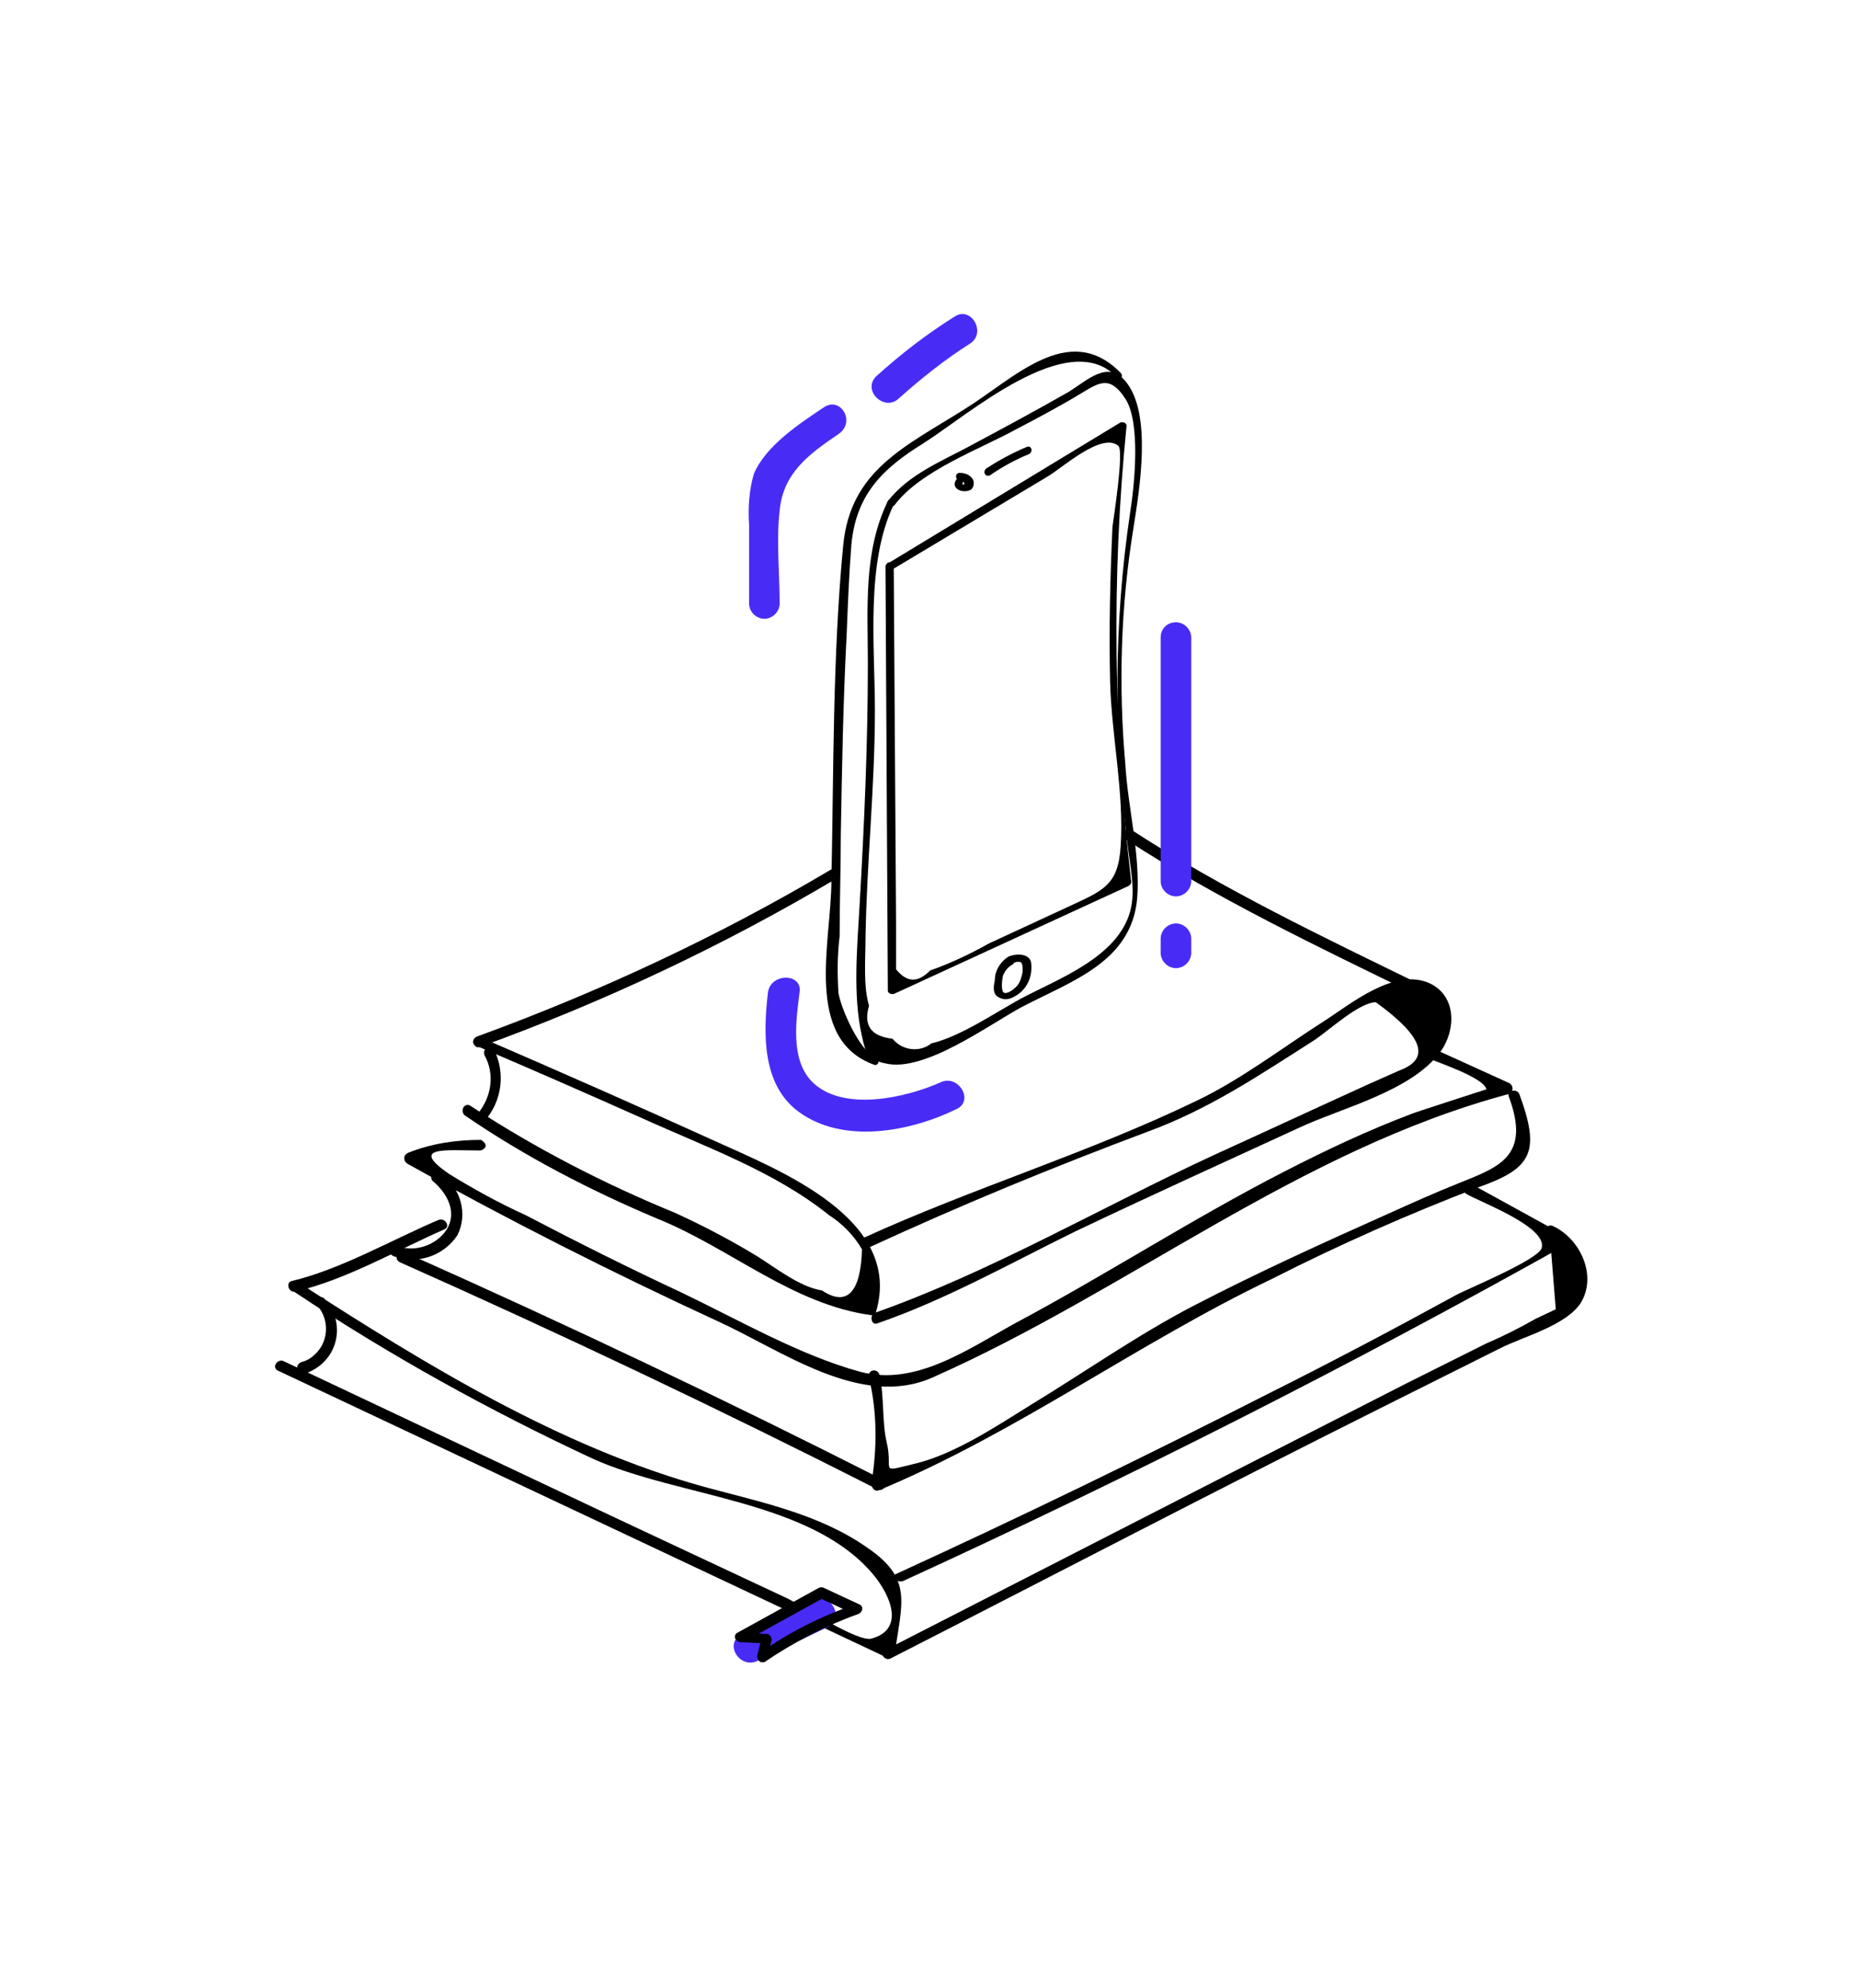 <?xml version="1.0" encoding="utf-8"?>
<!-- Generator: Adobe Illustrator 23.0.4, SVG Export Plug-In . SVG Version: 6.00 Build 0)  -->
<svg version="1.1" id="Layer_1" xmlns="http://www.w3.org/2000/svg" xmlns:xlink="http://www.w3.org/1999/xlink" x="0px" y="0px"
	 viewBox="0 0 158 169" style="enable-background:new 0 0 158 169;" xml:space="preserve">
<style type="text/css">
	.st0{fill:#482CF6;}
	.st1{fill:none;}
</style>
<title>books_1</title>
<g>
	<g id="homepage">
		<path d="M40.5,88.9c4.7,2,9.5,4.1,14.2,6.2c5.3,2.4,11.2,4.5,15.8,8.2c1.1,0.7,2.1,1.7,2.8,2.9c-0.1,3.7-1.3,4.9-3.4,3.5
			c-1.9-0.3-3.9-1.9-5.5-2.9c-2.3-1.4-4.6-2.6-7-3.7c-6.1-2.5-11.9-5.5-17.4-9.1c-0.5-0.3-0.9,0.4-0.5,0.8
			c5.1,3.5,10.7,6.4,16.4,8.8c6.2,2.5,11.5,7.3,18.2,8.2c0.2,0,0.4-0.1,0.4-0.3c2.3-7.9-8.2-12-13.7-14.5c-6.6-3-13.2-5.9-19.9-8.8
			C40.4,87.9,39.9,88.7,40.5,88.9L40.5,88.9z"/>
		<path d="M74.6,112.5c5.8-2,11.3-5.1,16.8-7.8c6.3-3,12.7-5.9,19-8.8c3.6-1.7,9.6-3.1,12.1-6.5c1.3-1.8,1.4-4.7-0.9-5.8
			c-3-1.4-6.8,1.8-9,3.2c-3.6,2.3-7.1,5-10.9,6.8c-9.1,4.4-19,7.4-28.2,11.6c-0.5,0.2-0.1,1,0.5,0.8c7.8-3.6,15.6-6.8,23.6-9.8
			c5.2-1.9,9.5-4.8,14.2-7.8c1.2-0.8,3.8-3.2,5.2-3.2c4,2.9,4.7,4.8,2,5.8c-0.9,0.4-1.8,0.8-2.7,1.2c-4.4,2-8.7,4-13.1,6
			c-9.5,4.4-18.9,9.9-28.8,13.4C73.9,111.8,74.1,112.7,74.6,112.5L74.6,112.5z"/>
		<path d="M95.8,71.4c7.7,5,16.3,9.1,24.5,13.1c0.5,0.2,1-0.5,0.5-0.8c-8.2-4-16.8-8.1-24.5-13.1C95.8,70.3,95.3,71.1,95.8,71.4z"/>
		<path d="M40.8,89c10.5-3.8,20.7-8.6,30.3-14.3c0.2-0.1,0.3-0.4,0.2-0.6c-0.1-0.2-0.4-0.3-0.6-0.2C61.1,79.6,51,84.3,40.6,88.1
			C40,88.3,40.3,89.2,40.8,89L40.8,89z"/>
		<path d="M41.2,89.7c0.9,1.6,0.6,3.6-0.6,5c-0.4,0.4,0.2,1.1,0.6,0.6c1.5-1.7,1.8-4.1,0.8-6.1C41.7,88.7,41,89.1,41.2,89.7
			L41.2,89.7z"/>
		<path d="M40.9,96.9c-2.1,0-4.2,0.3-6.2,1.1c-0.2,0.1-0.4,0.3-0.3,0.6c0,0.1,0.1,0.2,0.2,0.3c8.6,4.8,17.5,9.3,26.4,13.4
			c5.5,2.5,12.2,7.5,18.3,4.8c16.7-7.4,31.1-19.3,49-24.1c0.2-0.1,0.4-0.3,0.3-0.6c0-0.1-0.1-0.2-0.2-0.3l-6.6-3
			c-0.5-0.2-1,0.5-0.5,0.8c0.9,0.4,4.9,1.7,5.1,2.7c0,0-5.9,1.9-6.4,2.1c-3.7,1.4-7.3,3.1-10.8,4.9c-7.8,4-15.2,8.8-22.9,12.9
			c-4,2.2-8.5,5.4-13.2,4.1c-5.1-1.4-10.3-4.4-15.1-6.7c-4.5-2.1-8.9-4.3-13.3-6.6c-2.2-1-4.4-2.2-6.5-3.5c-3.5-2.4-0.2-2,2.6-2
			c0.2,0,0.5-0.2,0.5-0.4C41.3,97.2,41.1,97,40.9,96.9L40.9,96.9L40.9,96.9z"/>
		<path d="M73.9,117.1c0.7,3,0.7,6,0.2,9c0,0.3,0.2,0.7,0.6,0.6c11.8-4.9,22-12.5,33.5-18c5.7-2.9,11.6-5.5,17.6-7.8
			c4.5-1.6,5.2-3,3.4-7.9c-0.2-0.5-1.1-0.3-0.9,0.2c1.9,5.1-0.8,6-4.3,7.4c-2,0.8-4,1.7-6,2.6c-5.6,2.5-11.1,5-16.5,7.8
			c-4.8,2.5-9.2,5.6-13.8,8.4c-2.9,1.8-6.5,4.2-9.8,5s-1.9,0.7-2.5-1.8c-0.4-1.7-0.2-3.9-0.6-5.7C74.6,116.2,73.7,116.5,73.9,117.1
			L73.9,117.1z"/>
		<path d="M34,107.3c13.7,6.1,27.2,12.5,40.6,19.3c0.5,0.3,1-0.5,0.5-0.8c-13.4-6.8-26.9-13.2-40.6-19.3
			C33.9,106.2,33.4,107,34,107.3L34,107.3z"/>
		<path d="M36.8,100.4c1.2,1,2.1,2.6,1.2,4.1c-0.9,1.4-2.8,2-4.3,1.4c-0.5-0.2-0.8,0.7-0.2,0.9c2,0.7,4.2,0,5.4-1.8
			c0.9-1.8,0.3-4-1.4-5.2C37,99.4,36.4,100,36.8,100.4z"/>
		<path d="M25.1,109.8c4.3-1,8.6-3.5,12.7-5.3c0.5-0.2,0.1-1-0.5-0.8c-4,1.7-8.3,4.2-12.5,5.2C24.3,109,24.5,109.9,25.1,109.8z"/>
		<path d="M25,109.8c8.1,5.4,16.6,10.1,25.4,14.2c7.3,3.3,18.6,3.5,23.9,9.9c1.4,1.7,2.7,4.6-0.2,5.4c-1.2,0.3-5.9-2.8-7.1-3.4
			l-14.3-6.7l-28.6-13.5c-0.5-0.2-1,0.5-0.5,0.8l51.8,24.4c0.2,0.1,0.5,0,0.6-0.2c0-0.1,0.1-0.1,0.1-0.2c0.6-4.3,1.5-6.3-2.3-8.9
			c-4.1-2.9-9.1-3.9-13.9-5.2c-12.3-3.4-23.7-10.4-34.4-17.3C25,108.7,24.5,109.5,25,109.8L25,109.8z"/>
		<path d="M25.8,116.8c2.1-0.6,3.3-2.7,2.7-4.8c-0.2-0.6-0.5-1.1-0.9-1.6c-0.4-0.4-1,0.2-0.6,0.6c1.1,1.3,0.9,3.2-0.3,4.2
			c-0.3,0.3-0.7,0.5-1.1,0.6c-0.2,0.1-0.4,0.3-0.3,0.6C25.4,116.7,25.6,116.8,25.8,116.8L25.8,116.8L25.8,116.8z"/>
		<path class="st0" d="M64.4,141.2l6-2.9c1.5-0.8,0.2-3-1.3-2.3l-6,2.9C61.5,139.7,62.9,141.9,64.4,141.2z"/>
		<path d="M69.6,135.8l3,1.4l0.1-0.8c-2.9,1-5.7,2.4-8.2,4.2l0.7,0.5l0.4-1.6c0.1-0.2-0.1-0.5-0.3-0.6c0,0-0.1,0-0.1,0l-2.2-0.1
			l0.2,0.8l6.9-3.8c0.5-0.3,0.1-1.1-0.5-0.8l-6.9,3.8c-0.2,0.1-0.3,0.4-0.1,0.6c0.1,0.1,0.2,0.2,0.4,0.2l2.2,0.1l-0.4-0.6l-0.4,1.6
			c-0.1,0.2,0.1,0.5,0.3,0.6c0.1,0,0.2,0,0.3,0c2.5-1.7,5.2-3.1,8-4.1c0.3-0.1,0.5-0.6,0.1-0.8l-3-1.4
			C69.5,134.7,69.1,135.5,69.6,135.8z"/>
		<path d="M76.8,134.4c19.2-8.8,38-18.3,56.4-28.6c0.2-0.1,0.3-0.4,0.1-0.6c0-0.1-0.1-0.1-0.1-0.1l-8-4.4c-0.5-0.3-1,0.5-0.5,0.8
			c1.2,0.7,6.9,2.8,6.4,4.6c-0.3,1-6.4,3.5-7.3,4c-5.3,2.9-10.6,5.7-16,8.4c-10.4,5.3-20.9,10.4-31.6,15.3
			C75.8,133.9,76.2,134.6,76.8,134.4L76.8,134.4z"/>
		<path d="M75.7,141c13.9-7.1,27.7-14.3,41.7-21.3c3.4-1.7,6.8-3.4,10.2-5.1c2-1,5.5-1.9,6.8-3.8c1.5-2.4-0.1-5.6-2.4-6.6
			c-0.5-0.2-0.8,0.7-0.2,0.9l0.5,6.2l-1.7,0.8c-1.4,0.8-2.8,1.5-4.2,2.1l-6.8,3.4c-4.9,2.5-9.8,5-14.7,7.5l-29.5,15.1
			C74.7,140.5,75.2,141.2,75.7,141L75.7,141z"/>
		<path d="M95.3,31.7c-4.4-4.5-9.1,0.5-13.3,3.1C76.9,38,72.3,40,71.7,46.4c-0.9,9.4-0.8,19-1,28.5c0,5.1-2.4,13.4,3.6,15.6
			c0.4,0.2,0.6-0.5,0.2-0.6c-1.4-0.5-3-4.2-3.2-5.5c-0.1-1.6-0.1-3.2,0.1-4.8c0-2.9,0.1-5.7,0.1-8.6c0.1-5.7,0.2-11.4,0.5-17.1
			c0.1-2.5,0.2-5.1,0.4-7.6c0.4-4.3,2.7-6.5,6.1-8.6c3.8-2.4,12.3-9.9,16.4-5.7C95.2,32.5,95.6,32,95.3,31.7L95.3,31.7z"/>
		<path d="M75.5,42.6c-2.1,4.3-1.7,9.1-1.7,13.8c0,6.8-0.3,13.6-0.7,20.5c-0.2,3.6-0.6,7.7,0.2,11.2c0.3,1.4,0.5,2,2,2.3
			c3.3,0.8,8.8-3.3,11.6-4.8c4.2-2.2,9.3-3.8,9.8-9.2c0.3-3.7-0.8-7.8-1-11.4c-0.6-6.7-0.4-13.5,0.7-20.2c0.5-3.2,1.6-9.7-0.7-12.4
			c-1.5-1.8-3.2-0.1-4.8,0.9c-2.8,1.6-5.6,3.1-8.4,4.6C80.1,39.2,77.3,40.3,75.5,42.6c-0.3,0.3,0.3,0.7,0.6,0.3
			c2.2-2.9,7.2-4.7,10.3-6.4c1.9-1,3.8-2,5.6-3.1c1.5-0.9,2.4-1.5,3.7,0.5s0.8,7.2,0.4,9.7c-1.4,9.4-1.4,18.9-0.2,28.3
			c0.2,1.8,0.7,3.8,0.2,5.6c-1.1,3.9-6.1,5.7-9.3,7.4c-2.2,1.2-5.1,3.2-7.6,3.8c-1,0.8-2.5,0.6-3.3-0.4c-1.8-0.2-2.5-1.1-2-2.8
			c-0.5-1.7-0.3-3.9-0.3-5.7c0.1-6.5,0.8-12.9,0.8-19.4c0-5.5-0.8-12.5,1.6-17.5C76.2,42.5,75.7,42.2,75.5,42.6z"/>
		<path d="M75.9,48.4l13.2-7.9c1.2-0.7,4.6-3.8,6-2.6c0.5,0.4-0.4,6.1-0.5,6.9c-0.2,4.4-0.3,8.7-0.2,13.1c0.1,4.5,1.2,9.5,0.9,14
			c-0.2,3.4-1.5,3.8-4.5,5.2l-6.7,3.1c-1.6,0.9-3.3,1.7-5,2.3c-1.1,1.1-2,1-2.9-0.1v-3.8L76,48.1c0-0.2-0.2-0.3-0.4-0.3
			c-0.1,0-0.2,0.1-0.3,0.3l0.2,36.1c0,0.2,0.2,0.3,0.3,0.3c0.1,0,0.1,0,0.2,0l20-9.2c0.1-0.1,0.2-0.2,0.2-0.3
			c-1.5-12.9-1.7-25.9-0.4-38.8c0-0.2-0.2-0.3-0.3-0.3c-0.1,0-0.1,0-0.2,0L75.5,47.9c-0.1,0.1-0.2,0.3,0,0.5
			C75.6,48.4,75.7,48.5,75.9,48.4z"/>
		<path d="M81.3,40.8c-0.5,0.8,0.7,1.2,1.3,0.8c0.2-0.2,0.3-0.6,0.1-0.9c-0.2-0.3-0.6-0.5-1.1-0.5c-0.4,0-0.4,0.6,0,0.7
			c0.1,0,0.4,0,0.4,0.2s-0.1,0-0.2,0.1C82.1,40.8,81.6,40.5,81.3,40.8L81.3,40.8z"/>
		<path d="M84.2,40.4c1-0.7,2.1-1.3,3.3-1.8c0.4-0.2,0.2-0.8-0.2-0.6c-1.2,0.5-2.3,1.1-3.4,1.8C83.5,40.1,83.8,40.6,84.2,40.4
			L84.2,40.4z"/>
		<path d="M85.8,81.3c-0.7,0.4-1.2,1.2-1.2,2c-0.1,0.5-0.2,1.1,0.2,1.4c0.4,0.3,0.9,0.3,1.3,0.1c1.1-0.5,1.7-1.6,1.6-2.8
			C87.7,81.1,86.6,81,85.8,81.3c-0.4,0.2,0,0.8,0.3,0.6c0.2-0.1,0.5-0.2,0.7-0.1s0.2,0.8,0.1,1.1c-0.1,0.4-0.2,0.7-0.5,1
			c-0.2,0.2-0.7,0.6-1,0.5s-0.2-1.1-0.1-1.5c0.2-0.4,0.4-0.7,0.8-0.9C86.5,81.7,86.2,81.1,85.8,81.3z"/>
		<path class="st0" d="M70.1,34.6c-2.1,1.4-5,3.3-6,5.7c-0.4,1.4-0.5,2.9-0.4,4.3v6.7c0,0.7,0.6,1.3,1.3,1.3s1.3-0.6,1.3-1.3l0,0
			c0-2.6-0.3-5.3,0-7.9c0.3-3.2,2.5-4.8,5-6.5C72.8,35.9,71.5,33.7,70.1,34.6L70.1,34.6z"/>
		<path class="st0" d="M76.4,33.9c1.9-1.7,3.9-3.3,6.1-4.7c1.4-0.9,0.1-3.2-1.3-2.3c-2.4,1.5-4.6,3.2-6.7,5.1
			C73.3,33.2,75.2,35,76.4,33.9L76.4,33.9z"/>
		<path class="st0" d="M65.3,84.4c-0.4,3.5-0.5,7.8,2.6,10.1c3.8,2.8,9.5,1.7,13.4-0.2c1.6-0.7,0.2-3-1.3-2.3
			c-2.9,1.3-8.4,2.6-11-0.1c-1.8-1.9-1.3-5.2-1-7.6C68.2,82.7,65.5,82.7,65.3,84.4L65.3,84.4z"/>
		<path class="st0" d="M98.7,54.2v20.7c0,0.7,0.6,1.3,1.3,1.3s1.3-0.6,1.3-1.3V54.2c0-0.7-0.6-1.3-1.3-1.3S98.7,53.4,98.7,54.2z"/>
		<path class="st0" d="M98.7,79.8v1.2c0,0.7,0.6,1.3,1.3,1.3s1.3-0.6,1.3-1.3v-1.2c0-0.7-0.6-1.3-1.3-1.3S98.7,79.1,98.7,79.8z"/>
		<path class="st1" d="M12,0h134c6.6,0,12,5.4,12,12v145c0,6.6-5.4,12-12,12H12c-6.6,0-12-5.4-12-12V12C0,5.4,5.4,0,12,0z"/>
	</g>
</g>
</svg>
